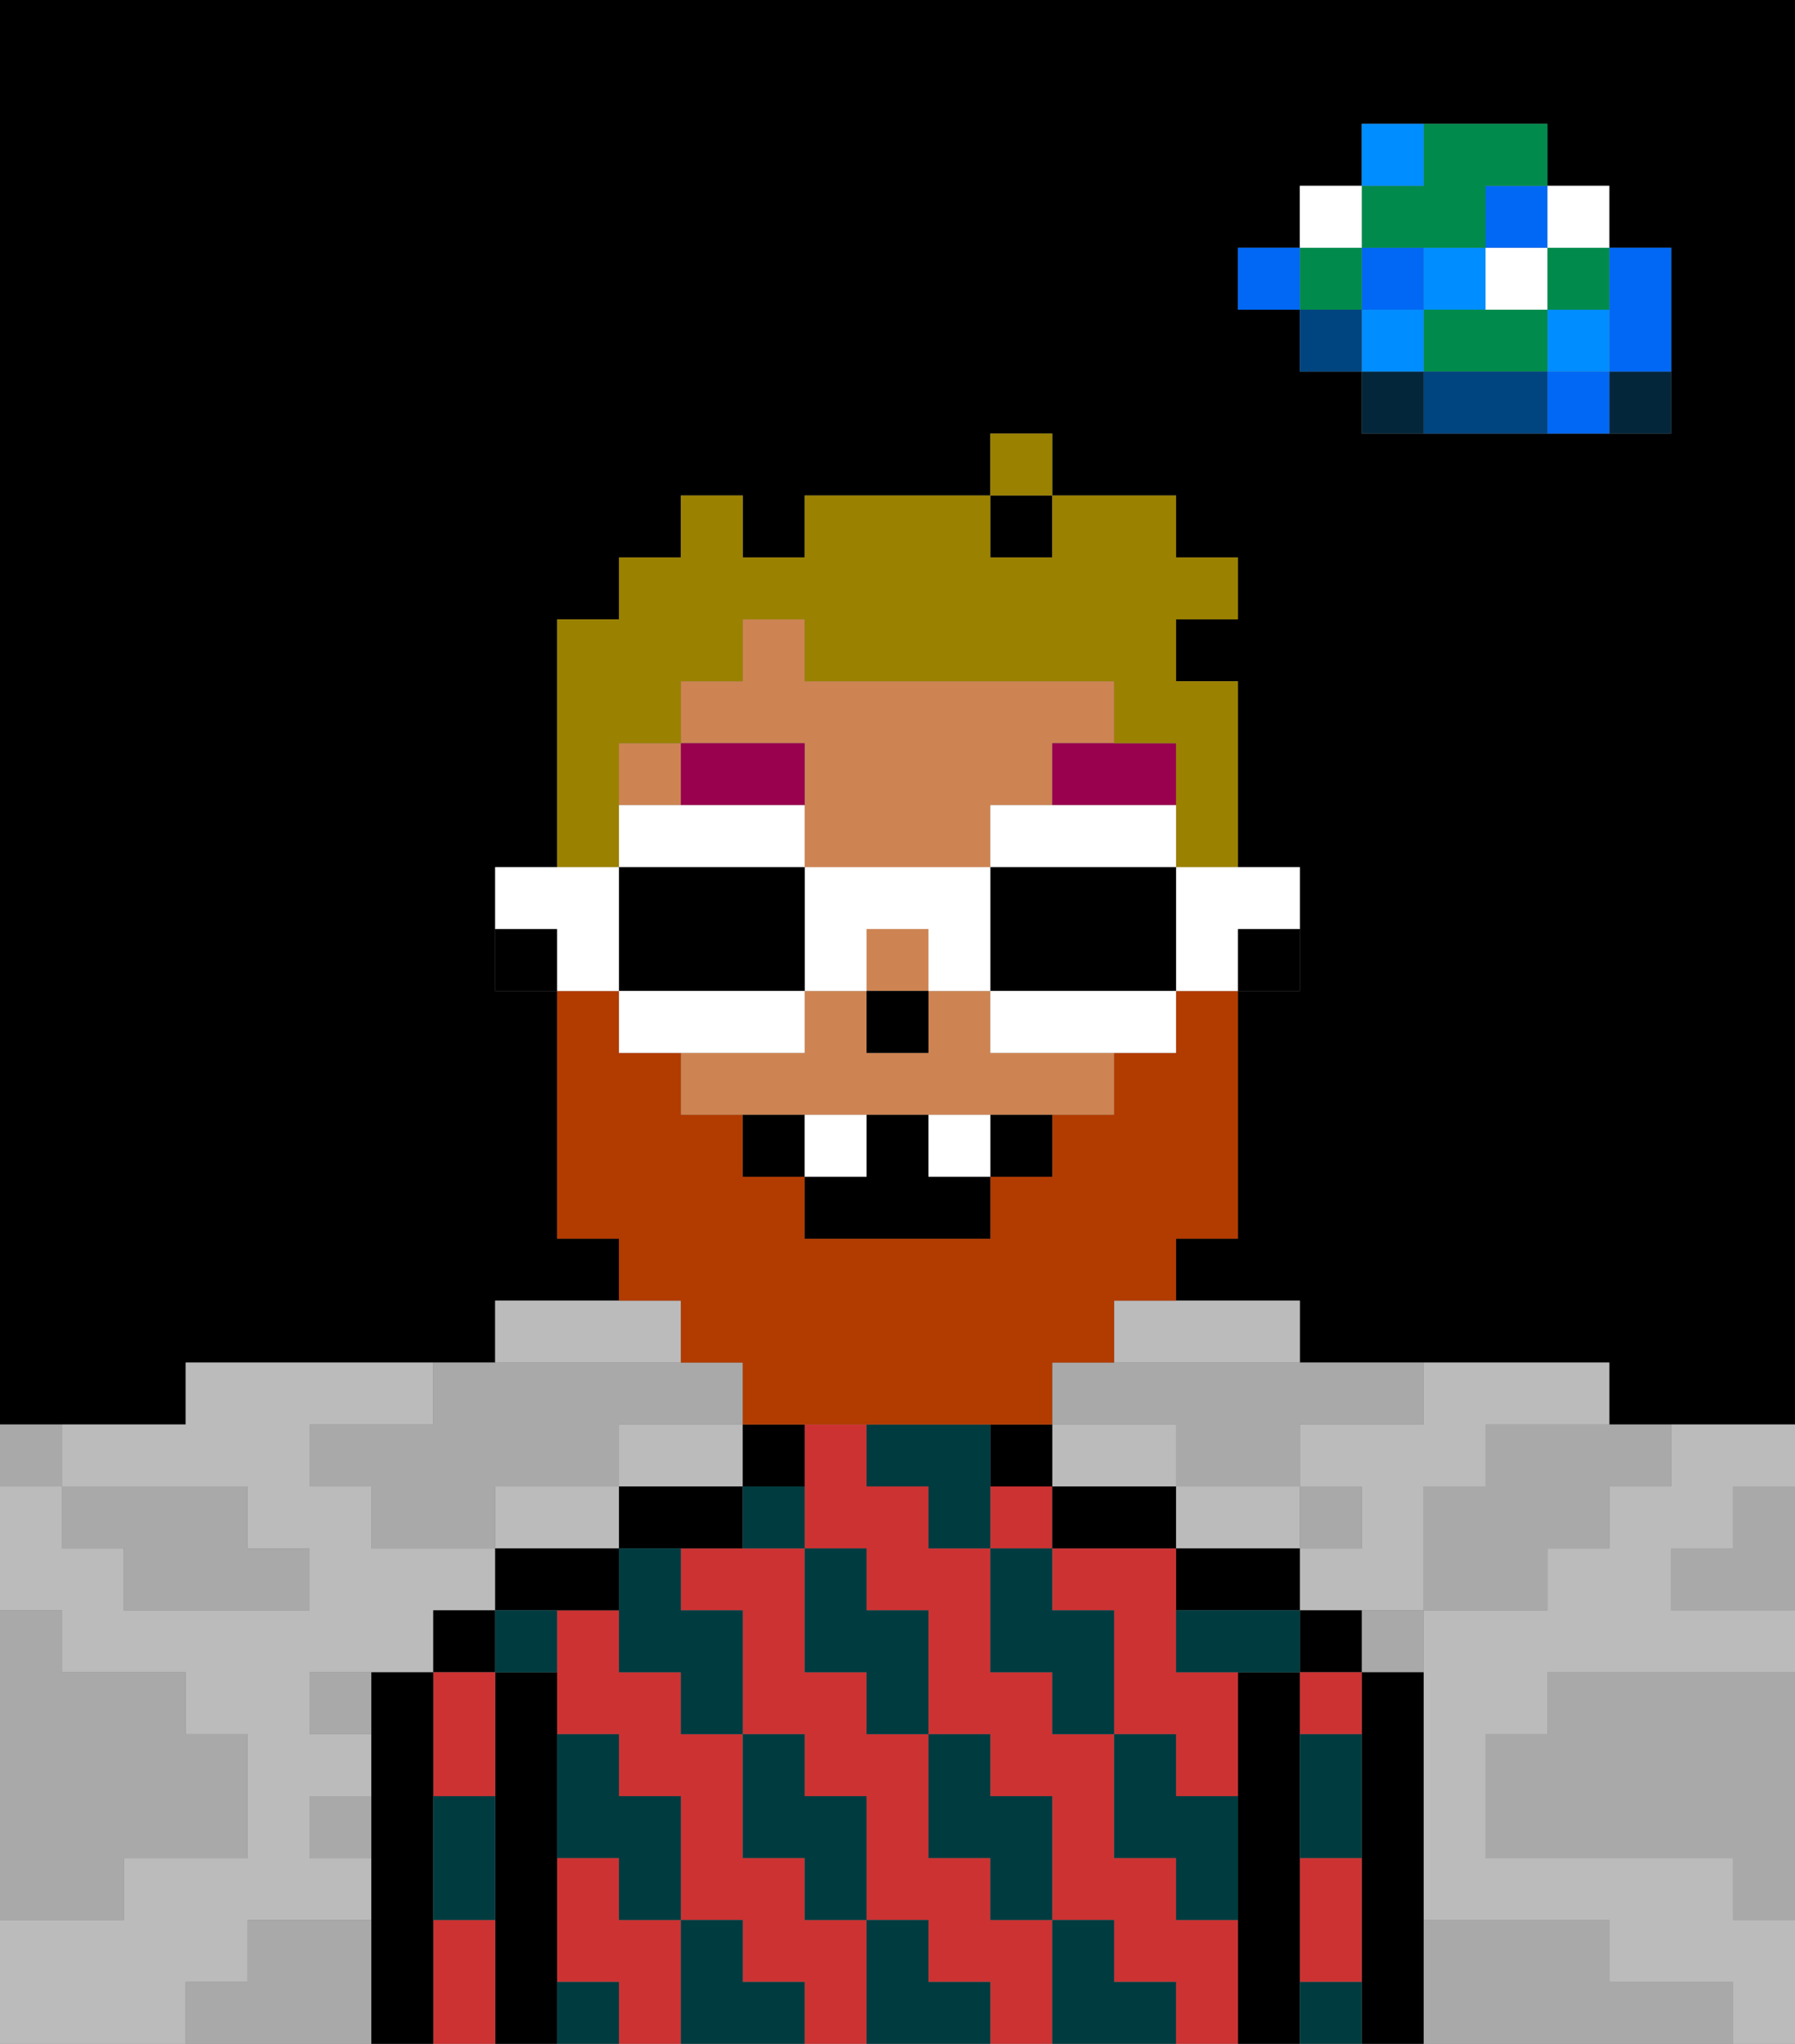 <svg xmlns="http://www.w3.org/2000/svg" viewBox="0 0 29 33"><rect x="0" y="0" width="29" height="33" fill="#808080" stroke="none"/><defs><style>polygon,rect,path{shape-rendering:crispedges;}polygon,rect,path{shape-rendering:crispedges;}.kb65-1{fill:#a9a9a9;}.kb65-2{fill:#bbbbbb;}.kb65-3{fill:#04263a;}.kb65-4{fill:#0068f5;}.kb65-5{fill:#008dff;}.kb65-6{fill:#008b4c;}.kb65-7{fill:#ffffff;}.kb65-8{fill:#004480;}.kb65-9{fill:#000000;}.kb65-10{fill:#cc3232;}.kb65-11{fill:#003b3f;}.kb65-12{fill:#ce8452;}.kb65-13{fill:#99004d;}.kb65-14{fill:#b23b00;}.kb65-15{fill:#9b8100;}</style></defs><polygon class="kb65-1" points="28 25 27 25 27 26 28 26 29 26 29 25 29 24 28 24 28 25"/><path class="kb65-9" d="M27,0H0V23H3V22H8V21h2V20H9V16H8V14H9V10h1V9h1V8h1V9h1V8h3V7h1V8h2V9h1v1H19v1h1v3h1v2H20v4H19v1h2v1h5v1h3V0H27Zm0,5V7H22V6H21V5H20V4h1V3h1V2h3V3h1V4h1Z"/><rect class="kb65-9" x="16" y="8" width="1" height="1"/><polygon class="kb65-1" points="27 32 26 32 26 31 25 31 24 31 23 31 23 32 23 33 24 33 25 33 26 33 27 33 28 33 28 32 27 32"/><polygon class="kb65-1" points="27 27 26 27 25 27 25 28 24 28 24 29 24 30 25 30 26 30 27 30 28 30 28 31 29 31 29 30 29 29 29 28 29 27 28 27 27 27"/><polygon class="kb65-2" points="10 22 11 22 11 21 10 21 9 21 8 21 8 22 9 22 10 22"/><polygon class="kb65-2" points="12 24 12 23 11 23 10 23 10 24 11 24 12 24"/><polygon class="kb65-2" points="18 24 19 24 19 23 18 23 17 23 17 24 18 24"/><polygon class="kb65-2" points="10 25 10 24 9 24 8 24 8 25 9 25 10 25"/><polygon class="kb65-2" points="20 25 21 25 21 24 20 24 19 24 19 25 20 25"/><polygon class="kb65-2" points="4 32 4 31 5 31 6 31 6 30 5 30 5 29 6 29 6 28 5 28 5 27 6 27 7 27 7 26 8 26 8 25 7 25 6 25 6 24 5 24 5 23 6 23 7 23 7 22 6 22 5 22 4 22 3 22 3 23 2 23 1 23 1 24 2 24 3 24 4 24 4 25 5 25 5 26 4 26 3 26 2 26 2 25 1 25 1 24 0 24 0 25 0 26 1 26 1 27 2 27 3 27 3 28 4 28 4 29 4 30 3 30 2 30 2 31 1 31 0 31 0 32 0 33 1 33 2 33 3 33 3 32 4 32"/><polygon class="kb65-2" points="22 23 21 23 21 24 22 24 22 25 21 25 21 26 22 26 23 26 23 25 23 24 24 24 24 23 25 23 26 23 26 22 25 22 24 22 23 22 23 23 22 23"/><polygon class="kb65-2" points="18 22 19 22 20 22 21 22 21 21 20 21 19 21 18 21 18 22"/><polygon class="kb65-2" points="27 23 27 24 26 24 26 25 25 25 25 26 24 26 23 26 23 27 23 28 23 29 23 30 23 31 24 31 25 31 26 31 26 32 27 32 28 32 28 33 29 33 29 32 29 31 28 31 28 30 27 30 26 30 25 30 24 30 24 29 24 28 25 28 25 27 26 27 27 27 28 27 29 27 29 26 28 26 27 26 27 25 28 25 28 24 29 24 29 23 28 23 27 23"/><rect class="kb65-3" x="26" y="6" width="1" height="1"/><polygon class="kb65-4" points="26 5 26 6 27 6 27 5 27 4 26 4 26 5"/><rect class="kb65-4" x="25" y="6" width="1" height="1"/><rect class="kb65-5" x="25" y="5" width="1" height="1"/><rect class="kb65-6" x="25" y="4" width="1" height="1"/><rect class="kb65-7" x="25" y="3" width="1" height="1"/><polygon class="kb65-1" points="24 23 24 24 23 24 23 25 23 26 24 26 25 26 25 25 26 25 26 24 27 24 27 23 26 23 25 23 24 23"/><polygon class="kb65-6" points="24 5 23 5 23 6 24 6 25 6 25 5 24 5"/><rect class="kb65-7" x="24" y="4" width="1" height="1"/><rect class="kb65-4" x="24" y="3" width="1" height="1"/><polygon class="kb65-8" points="24 6 23 6 23 7 24 7 25 7 25 6 24 6"/><rect class="kb65-5" x="23" y="4" width="1" height="1"/><rect class="kb65-1" x="22" y="26" width="1" height="1"/><rect class="kb65-3" x="22" y="6" width="1" height="1"/><rect class="kb65-5" x="22" y="5" width="1" height="1"/><rect class="kb65-4" x="22" y="4" width="1" height="1"/><polygon class="kb65-6" points="23 4 24 4 24 3 25 3 25 2 24 2 23 2 23 3 22 3 22 4 23 4"/><rect class="kb65-5" x="22" y="2" width="1" height="1"/><rect class="kb65-1" x="21" y="24" width="1" height="1"/><rect class="kb65-8" x="21" y="5" width="1" height="1"/><rect class="kb65-6" x="21" y="4" width="1" height="1"/><rect class="kb65-7" x="21" y="3" width="1" height="1"/><rect class="kb65-4" x="20" y="4" width="1" height="1"/><polygon class="kb65-1" points="19 22 18 22 17 22 17 23 18 23 19 23 19 24 20 24 21 24 21 23 22 23 23 23 23 22 22 22 21 22 20 22 19 22"/><rect class="kb65-1" x="5" y="27" width="1" height="1"/><polygon class="kb65-1" points="6 23 5 23 5 24 6 24 6 25 7 25 8 25 8 24 9 24 10 24 10 23 11 23 12 23 12 22 11 22 10 22 9 22 8 22 7 22 7 23 6 23"/><polygon class="kb65-1" points="6 31 5 31 4 31 4 32 3 32 3 33 4 33 5 33 6 33 6 32 6 31"/><rect class="kb65-1" x="5" y="29" width="1" height="1"/><polygon class="kb65-1" points="2 31 2 30 3 30 4 30 4 29 4 28 3 28 3 27 2 27 1 27 1 26 0 26 0 27 0 28 0 29 0 30 0 31 1 31 2 31"/><polygon class="kb65-1" points="2 25 2 26 3 26 4 26 5 26 5 25 4 25 4 24 3 24 2 24 1 24 1 25 2 25"/><rect class="kb65-1" y="23" width="1" height="1"/><polygon class="kb65-9" points="23 31 23 30 23 29 23 28 23 27 22 27 22 28 22 29 22 30 22 31 22 32 22 33 23 33 23 32 23 31"/><rect class="kb65-9" x="21" y="26" width="1" height="1"/><polygon class="kb65-10" points="21 31 21 32 22 32 22 31 22 30 21 30 21 31"/><rect class="kb65-10" x="21" y="27" width="1" height="1"/><polygon class="kb65-9" points="21 31 21 30 21 29 21 28 21 27 20 27 20 28 20 29 20 30 20 31 20 32 20 33 21 33 21 32 21 31"/><polygon class="kb65-9" points="19 25 19 26 20 26 21 26 21 25 20 25 19 25"/><polygon class="kb65-10" points="19 26 19 25 18 25 17 25 17 26 18 26 18 27 18 28 19 28 19 29 20 29 20 28 20 27 19 27 19 26"/><polygon class="kb65-10" points="11 31 10 31 10 30 9 30 9 31 9 32 10 32 10 33 11 33 11 32 11 31"/><rect class="kb65-10" x="16" y="24" width="1" height="1"/><polygon class="kb65-10" points="20 31 19 31 19 30 18 30 18 29 18 28 17 28 17 27 16 27 16 26 16 25 15 25 15 24 14 24 14 23 13 23 13 24 13 25 14 25 14 26 15 26 15 27 15 28 16 28 16 29 17 29 17 30 17 31 18 31 18 32 19 32 19 33 20 33 20 32 20 31"/><polygon class="kb65-10" points="17 31 16 31 16 30 15 30 15 29 15 28 14 28 14 27 13 27 13 26 13 25 12 25 11 25 11 26 12 26 12 27 12 28 13 28 13 29 14 29 14 30 14 31 15 31 15 32 16 32 16 33 17 33 17 32 17 31"/><polygon class="kb65-10" points="14 31 13 31 13 30 12 30 12 29 12 28 11 28 11 27 10 27 10 26 9 26 9 27 9 28 10 28 10 29 11 29 11 30 11 31 12 31 12 32 13 32 13 33 14 33 14 32 14 31"/><polygon class="kb65-9" points="17 24 17 25 18 25 19 25 19 24 18 24 17 24"/><rect class="kb65-9" x="16" y="23" width="1" height="1"/><rect class="kb65-9" x="12" y="23" width="1" height="1"/><polygon class="kb65-9" points="11 24 10 24 10 25 11 25 12 25 12 24 11 24"/><polygon class="kb65-9" points="9 25 8 25 8 26 9 26 10 26 10 25 9 25"/><polygon class="kb65-9" points="9 31 9 30 9 29 9 28 9 27 8 27 8 28 8 29 8 30 8 31 8 32 8 33 9 33 9 32 9 31"/><rect class="kb65-9" x="7" y="26" width="1" height="1"/><polygon class="kb65-10" points="7 28 7 29 8 29 8 28 8 27 7 27 7 28"/><polygon class="kb65-10" points="8 31 7 31 7 32 7 33 8 33 8 32 8 31"/><polygon class="kb65-9" points="7 31 7 30 7 29 7 28 7 27 6 27 6 28 6 29 6 30 6 31 6 32 6 33 7 33 7 32 7 31"/><polygon class="kb65-11" points="21 29 21 30 22 30 22 29 22 28 21 28 21 29"/><rect class="kb65-11" x="21" y="32" width="1" height="1"/><polygon class="kb65-11" points="20 26 19 26 19 27 20 27 21 27 21 26 20 26"/><polygon class="kb65-11" points="19 28 18 28 18 29 18 30 19 30 19 31 20 31 20 30 20 29 19 29 19 28"/><polygon class="kb65-11" points="18 26 17 26 17 25 16 25 16 26 16 27 17 27 17 28 18 28 18 27 18 26"/><polygon class="kb65-11" points="18 32 18 31 17 31 17 32 17 33 18 33 19 33 19 32 18 32"/><polygon class="kb65-11" points="15 30 16 30 16 31 17 31 17 30 17 29 16 29 16 28 15 28 15 29 15 30"/><polygon class="kb65-11" points="16 23 15 23 14 23 14 24 15 24 15 25 16 25 16 24 16 23"/><polygon class="kb65-11" points="13 27 14 27 14 28 15 28 15 27 15 26 14 26 14 25 13 25 13 26 13 27"/><polygon class="kb65-11" points="15 32 15 31 14 31 14 32 14 33 15 33 16 33 16 32 15 32"/><polygon class="kb65-11" points="12 30 13 30 13 31 14 31 14 30 14 29 13 29 13 28 12 28 12 29 12 30"/><rect class="kb65-11" x="12" y="24" width="1" height="1"/><polygon class="kb65-11" points="10 26 10 27 11 27 11 28 12 28 12 27 12 26 11 26 11 25 10 25 10 26"/><polygon class="kb65-11" points="12 32 12 31 11 31 11 32 11 33 12 33 13 33 13 32 12 32"/><polygon class="kb65-11" points="9 30 10 30 10 31 11 31 11 30 11 29 10 29 10 28 9 28 9 29 9 30"/><rect class="kb65-11" x="9" y="32" width="1" height="1"/><rect class="kb65-11" x="8" y="26" width="1" height="1"/><polygon class="kb65-11" points="7 30 7 31 8 31 8 30 8 29 7 29 7 30"/><rect class="kb65-9" x="20" y="15" width="1" height="1"/><rect class="kb65-12" x="10" y="12" width="1" height="1"/><polygon class="kb65-12" points="13 13 13 14 14 14 15 14 16 14 16 13 17 13 17 12 18 12 18 11 17 11 16 11 15 11 14 11 13 11 13 10 12 10 12 11 11 11 11 12 13 12 13 13"/><polygon class="kb65-12" points="16 17 16 16 15 16 15 17 14 17 14 16 13 16 13 17 12 17 11 17 11 18 12 18 13 18 14 18 15 18 16 18 17 18 18 18 18 17 17 17 16 17"/><rect class="kb65-12" x="14" y="15" width="1" height="1"/><rect class="kb65-9" x="8" y="15" width="1" height="1"/><rect class="kb65-9" x="14" y="16" width="1" height="1"/><polygon class="kb65-13" points="12 13 13 13 13 12 11 12 11 13 12 13"/><polygon class="kb65-13" points="17 13 18 13 19 13 19 12 18 12 17 12 17 13"/><polygon class="kb65-14" points="11 22 12 22 12 23 13 23 14 23 15 23 16 23 17 23 17 22 18 22 18 21 19 21 19 20 20 20 20 19 20 18 20 17 20 16 19 16 19 17 18 17 18 18 17 18 17 19 16 19 16 20 13 20 13 19 12 19 12 18 11 18 11 17 10 17 10 16 9 16 9 17 9 18 9 19 9 20 10 20 10 21 11 21 11 22"/><rect class="kb65-9" x="12" y="18" width="1" height="1"/><rect class="kb65-9" x="16" y="18" width="1" height="1"/><polygon class="kb65-9" points="15 18 14 18 14 19 13 19 13 20 16 20 16 19 15 19 15 18"/><rect class="kb65-7" x="13" y="18" width="1" height="1"/><rect class="kb65-7" x="15" y="18" width="1" height="1"/><polygon class="kb65-15" points="10 13 10 12 11 12 11 11 12 11 12 10 13 10 13 11 14 11 15 11 16 11 17 11 18 11 18 12 19 12 19 13 19 14 20 14 20 13 20 12 20 11 19 11 19 10 20 10 20 9 19 9 19 8 18 8 17 8 17 9 16 9 16 8 15 8 14 8 13 8 13 9 12 9 12 8 11 8 11 9 10 9 10 10 9 10 9 11 9 12 9 13 9 14 10 14 10 13"/><rect class="kb65-15" x="16" y="7" width="1" height="1"/><polygon class="kb65-7" points="19 15 19 16 20 16 20 15 21 15 21 14 20 14 19 14 19 15"/><polygon class="kb65-7" points="17 13 16 13 16 14 17 14 18 14 19 14 19 13 18 13 17 13"/><polygon class="kb65-9" points="19 14 18 14 17 14 16 14 16 15 16 16 17 16 18 16 19 16 19 15 19 14"/><polygon class="kb65-7" points="17 16 16 16 16 17 17 17 18 17 19 17 19 16 18 16 17 16"/><polygon class="kb65-7" points="14 14 13 14 13 15 13 16 14 16 14 15 15 15 15 16 16 16 16 15 16 14 15 14 14 14"/><polygon class="kb65-7" points="12 14 13 14 13 13 12 13 11 13 10 13 10 14 11 14 12 14"/><polygon class="kb65-9" points="12 16 13 16 13 15 13 14 12 14 11 14 10 14 10 15 10 16 11 16 12 16"/><polygon class="kb65-7" points="13 17 13 16 12 16 11 16 10 16 10 17 11 17 12 17 13 17"/><polygon class="kb65-7" points="10 15 10 14 9 14 8 14 8 15 9 15 9 16 10 16 10 15"/></svg>